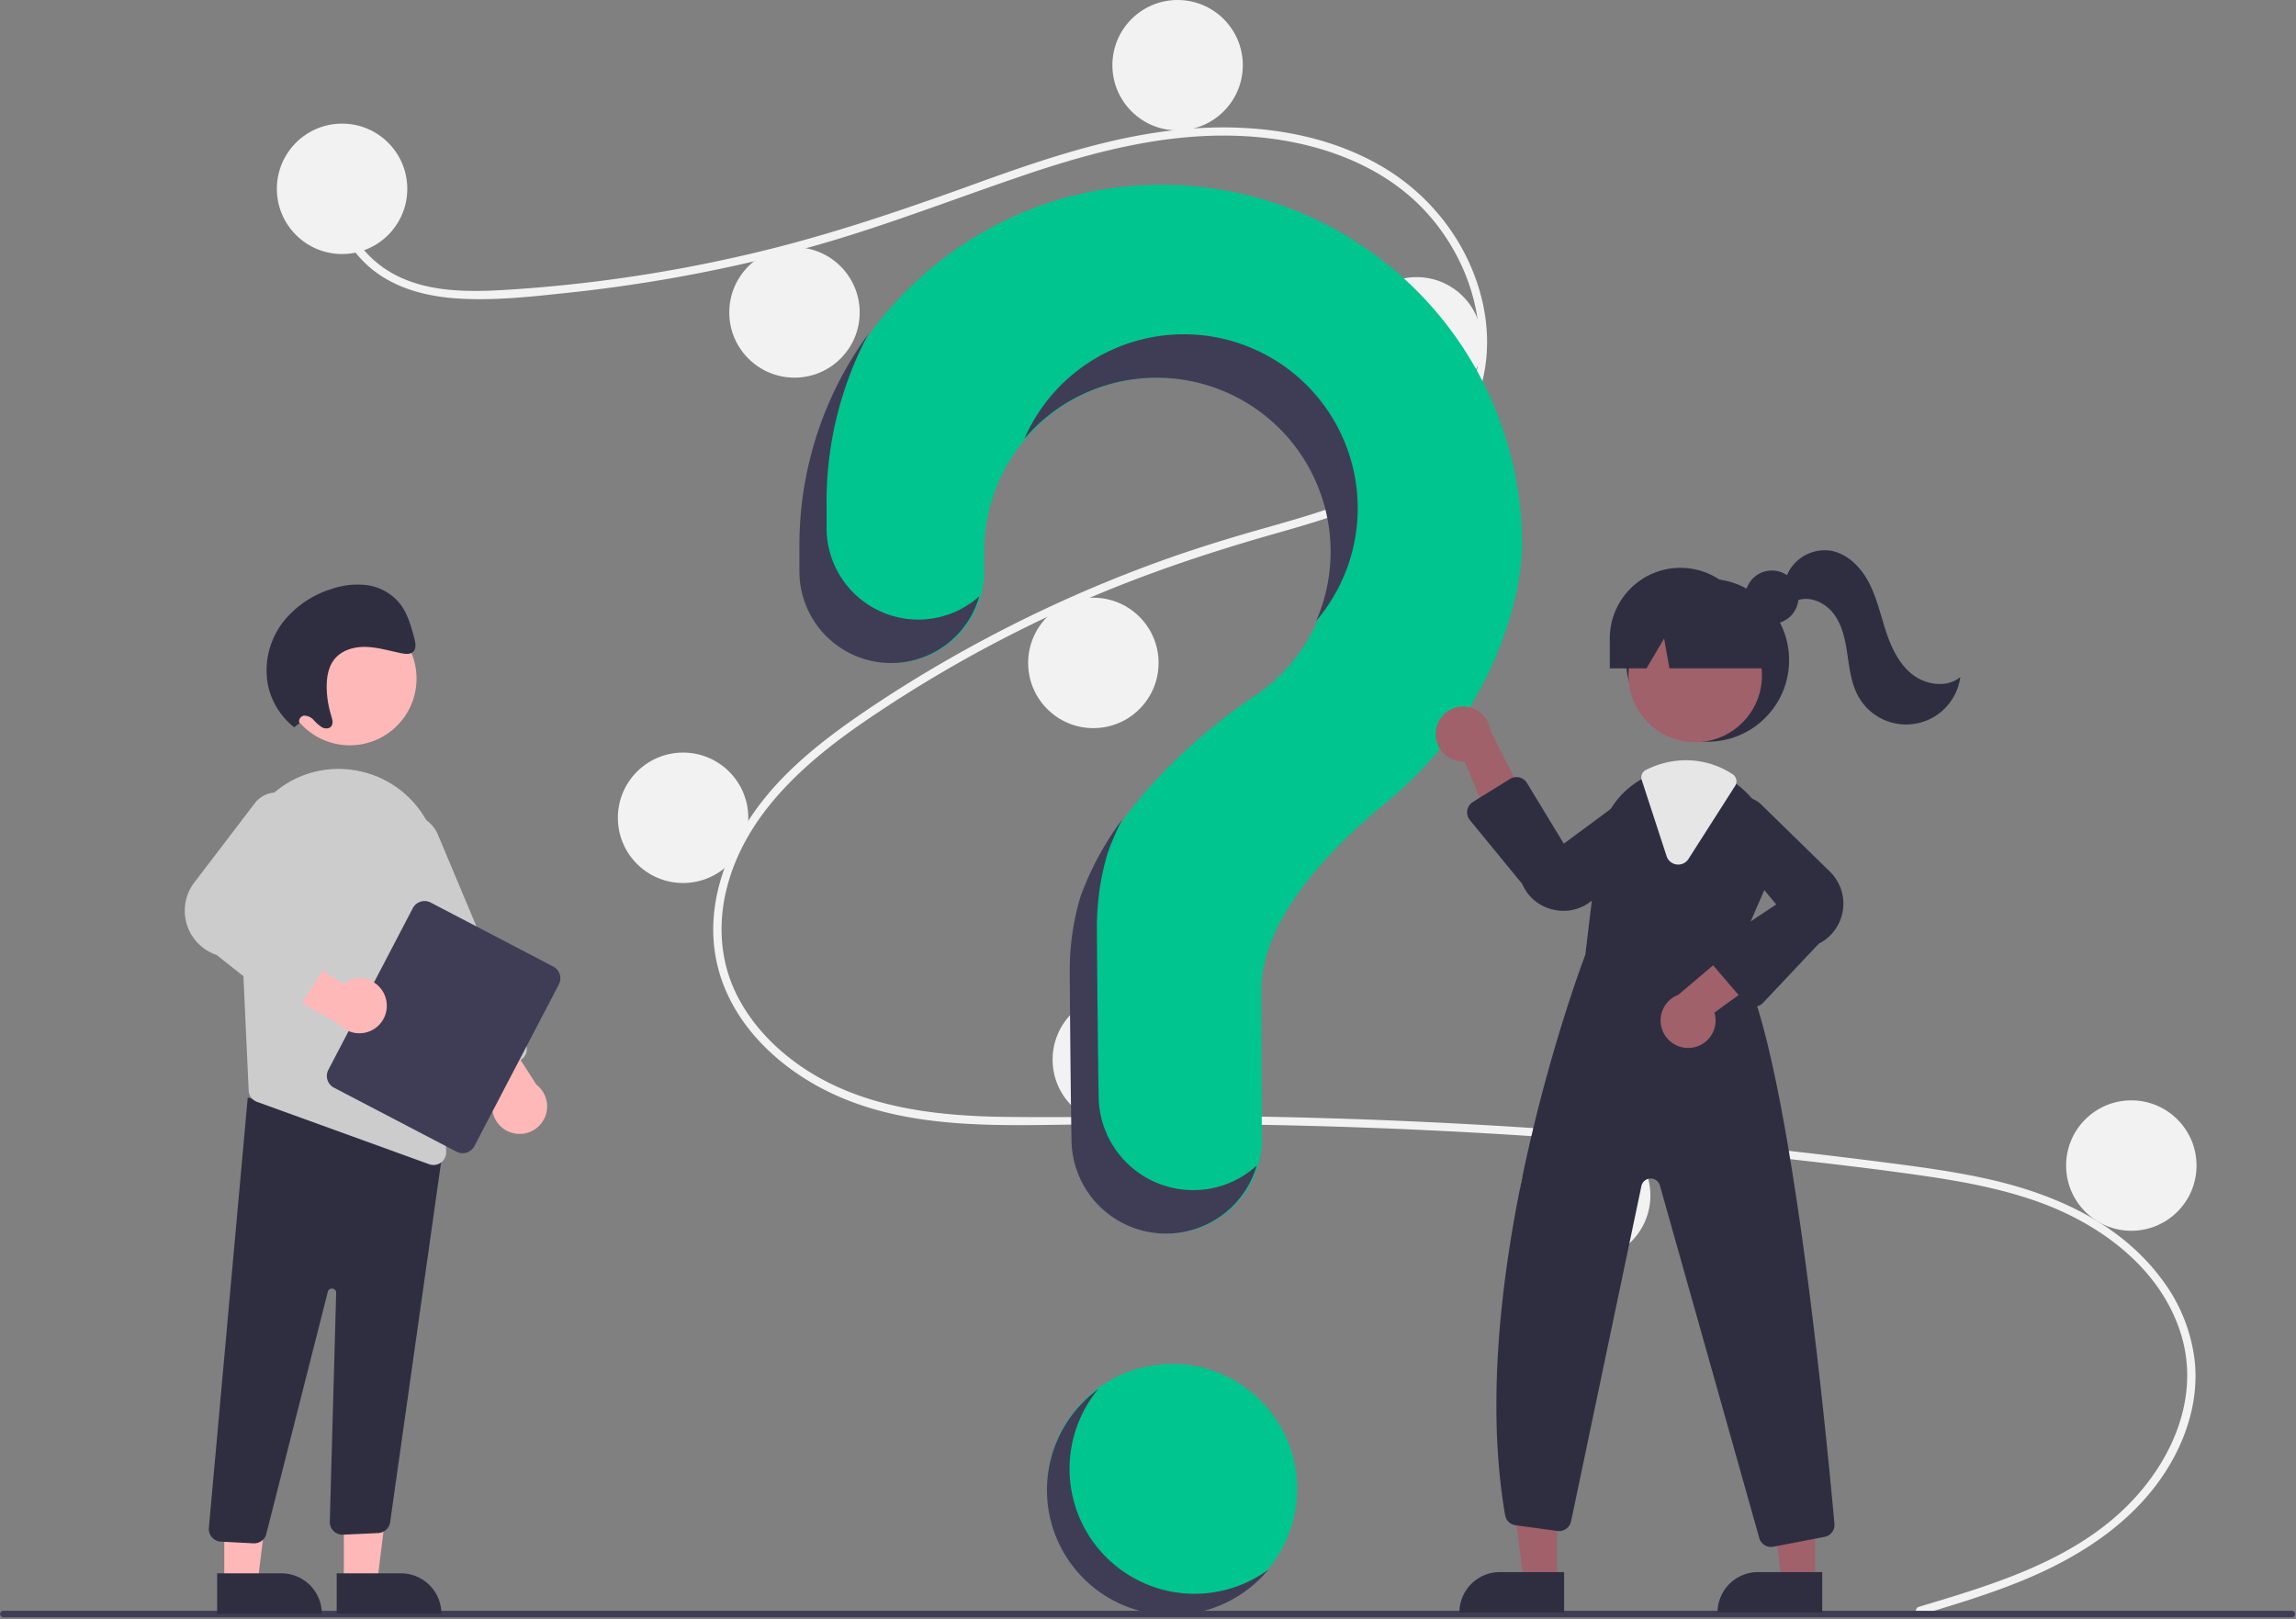 <svg width="845" height="596" viewBox="0 0 845 596" fill="none" xmlns="http://www.w3.org/2000/svg"><rect x="0" y="0" width="845" height="596" fill="#808080" stroke="none"/><g clip-path="url(#clip0)"><path d="M431.393 594c25.405 0 46-20.595 46-46s-20.595-46-46-46-46 20.595-46 46 20.595 46 46 46z" fill="#00C58E"/><path d="M706.199 591.416c25.735-7.729 53.094-15.788 73.504-34.161 18.237-16.419 30.55-41.489 22.994-66.112-7.54-24.572-30.124-40.956-53.441-49.105-13.225-4.622-27.061-7.186-40.892-9.201-15.035-2.189-30.136-3.983-45.23-5.71a2079.775 2079.775 0 00-184.044-12.811c-30.384-.765-60.763-.746-91.152-.305-27.14.394-55.722.384-80.899-11.151-19.579-8.97-37.348-25.289-42.804-46.733-6.297-24.755 5.318-49.964 21.98-67.892 8.783-9.451 19.048-17.404 29.637-24.718 11.487-7.934 23.375-15.306 35.52-22.188a494.562 494.562 0 0174.767-34.468c12.746-4.635 25.681-8.633 38.728-12.322 11.017-3.115 22.068-6.234 32.716-10.477 20.583-8.204 40.161-22.1 45.394-44.882 4.96-21.591-3.403-45.03-18.065-61.07-16.963-18.557-42.539-26.692-67.06-28.008-27.528-1.478-54.422 5.412-80.297 14.155-27.596 9.326-54.598 20.05-82.778 27.604a556.92 556.92 0 01-85.196 15.836c-14.082 1.5-28.59 3.193-42.756 2.045-11.872-.962-23.684-4.454-32.434-12.88-7.503-7.224-11.972-17.154-10.435-27.632.279-1.903 3.17-1.094 2.893.797-1.871 12.756 6.799 24.51 17.484 30.53 12.348 6.958 27.374 6.968 41.121 6.172a537.935 537.935 0 0088.515-12.796c28.592-6.53 56.164-15.866 83.704-25.839 26.156-9.471 52.897-18.716 80.84-20.767 24.246-1.78 49.752 1.752 70.874 14.423 18.564 11.136 32.215 29.707 36.565 51.018 4.25 20.825-1.637 41.785-17.4 56.317-16.322 15.047-38.701 21.479-59.557 27.404-26.452 7.514-52.337 16.298-77.392 27.703a485.833 485.833 0 00-72.8 40.928c-22.247 15.202-44.201 34.331-51.237 61.451-3.277 12.633-2.672 26.032 2.812 37.965 4.876 10.61 12.906 19.535 22.261 26.418 22.321 16.425 50.453 19.797 77.415 20.133 30.281.376 60.563-.646 90.855-.148a2081.102 2081.102 0 01230.976 16.679c13.821 1.776 27.69 3.541 41.278 6.695 24.163 5.608 47.674 16.392 62.692 36.878a61.319 61.319 0 0111.947 30.446c1.052 11.524-1.77 23.069-6.98 33.321-11.532 22.69-33.134 37.123-56.073 46.604-12.287 5.079-25.032 8.926-37.752 12.747-1.853.556-2.645-2.339-.797-2.893h-.001z" fill="#F2F2F2"/><path d="M125.893 93.5c13.255 0 24-10.745 24-24s-10.745-24-24-24-24 10.745-24 24 10.745 24 24 24zM292.393 139c13.255 0 24-10.745 24-24s-10.745-24-24-24-24 10.745-24 24 10.745 24 24 24zM433.393 48c13.255 0 24-10.745 24-24s-10.745-24-24-24-24 10.745-24 24 10.745 24 24 24zM521.393 150c13.255 0 24-10.745 24-24s-10.745-24-24-24-24 10.745-24 24 10.745 24 24 24zM402.393 268c13.255 0 24-10.745 24-24s-10.745-24-24-24-24 10.745-24 24 10.745 24 24 24zM251.393 325c13.255 0 24-10.745 24-24s-10.745-24-24-24-24 10.745-24 24 10.745 24 24 24zM411.393 414c13.255 0 24-10.745 24-24s-10.745-24-24-24-24 10.745-24 24 10.745 24 24 24zM583.393 464c13.255 0 24-10.745 24-24s-10.745-24-24-24-24 10.745-24 24 10.745 24 24 24zM784.393 453c13.255 0 24-10.745 24-24s-10.745-24-24-24-24 10.745-24 24 10.745 24 24 24z" fill="#F2F2F2"/><path d="M426.465 68.003c-71.892.508-130.756 58.93-131.777 130.817-.009.663-.014 5.33-.013 11.434A33.748 33.748 0 00328.419 244a33.775 33.775 0 0023.883-9.904 33.762 33.762 0 009.878-23.894l-.006-7.202a64.005 64.005 0 0162.886-64.004 64 64 0 0135.635 117.883l.011.015s-48.028 30.919-62.671 73.335l.013.003A93.99 93.99 0 00394.174 357c0 3.725.219 36.321.643 62.778A34.79 34.79 0 00429.607 454a34.793 34.793 0 0032.207-21.629 34.803 34.803 0 002.587-13.382c-.147-24.229-.227-52.441-.227-54.489 0-26.045 25.126-51.995 45.764-68.917 23.766-19.487 40.868-46.043 47.737-76a86.746 86.746 0 002.499-18.833 132.742 132.742 0 00-39.221-94.207 132.751 132.751 0 00-94.488-38.54z" fill="#00C58E"/><path d="M843.485 595.262H1.191a1.192 1.192 0 010-2.382h842.294a1.19 1.19 0 010 2.382z" fill="#3F3D56"/><path d="M628.449 272.996c16.568 0 30-13.432 30-30 0-16.569-13.432-30-30-30-16.569 0-30 13.431-30 30 0 16.568 13.431 30 30 30z" fill="#2F2E41"/><path d="M573.012 582.129h-12.259l-5.833-47.288h18.095l-.003 47.288z" fill="#A0616A"/><path d="M551.996 578.626h23.643v14.887h-38.53a14.889 14.889 0 0114.887-14.887z" fill="#2F2E41"/><path d="M668.012 582.129h-12.259l-5.833-47.288h18.095l-.003 47.288z" fill="#A0616A"/><path d="M646.996 578.626h23.643v14.887h-38.53a14.889 14.889 0 0114.887-14.887z" fill="#2F2E41"/><path d="M623.89 273.171c13.564 0 24.561-10.996 24.561-24.561s-10.997-24.561-24.561-24.561c-13.565 0-24.561 10.996-24.561 24.561s10.996 24.561 24.561 24.561z" fill="#A0616A"/><path d="M638.529 352.406l10.99-25.25a31.383 31.383 0 00-6.95-35.6 31.928 31.928 0 00-3.07-2.67 30.937 30.937 0 00-18.99-6.57 32.172 32.172 0 00-13.4 2.98c-.36.16-.71.33-1.07.5-.69.33-1.37.69-2.03 1.06a31.679 31.679 0 00-15.7 23.88l-4.85 40.64c-1.22 3.19-44.74 118.39-29.52 206.34a4.468 4.468 0 003.82 3.67l15.43 2.1a4.499 4.499 0 005.01-3.53l25.89-123.41a3.5 3.5 0 013.31-2.78 3.502 3.502 0 013.49 2.55l36.58 129.78a4.473 4.473 0 004.31 3.28c.292-.002.583-.029.87-.08l18.85-3.63a4.472 4.472 0 003.63-4.81c-2.77-30.89-17.49-185.62-36.6-208.45z" fill="#2F2E41"/><path d="M528.439 269.05a10.067 10.067 0 002.682 8.075 10.05 10.05 0 007.913 3.128l13.729 32.993 10.385-15.395-14.63-28.97a10.112 10.112 0 00-10.114-8.834 10.114 10.114 0 00-9.965 9.003zM622.528 385.626a10.056 10.056 0 008.426-12.913l28.886-21.038-17.391-6.513-24.763 20.977a10.114 10.114 0 00-6.235 11.895 10.111 10.111 0 0011.077 7.592z" fill="#A0616A"/><path d="M575.44 335.241a17.075 17.075 0 01-3.299-.325 16.31 16.31 0 01-11.947-9.616l-19.235-23.454a4.505 4.505 0 01-.959-3.592 4.504 4.504 0 012.07-3.088l13.685-8.471a4.504 4.504 0 015.021.19c.48.351.886.792 1.194 1.3l13.557 22.334 25.961-19.186a9.723 9.723 0 0112.378 2.894 9.724 9.724 0 01-1.068 12.667l-25.912 23.637a16.255 16.255 0 01-11.446 4.71zM645.59 370.513l-.106-.001a4.508 4.508 0 01-3.311-1.57l-12.166-14.193a4.502 4.502 0 01.92-6.673l22.782-15.188-20.639-24.812a9.72 9.72 0 0114.888-12.183l25.083 24.513a16.529 16.529 0 015.228 14.434 16.529 16.529 0 01-8.903 12.506L648.865 369.1a4.511 4.511 0 01-3.275 1.413z" fill="#2F2E41"/><path d="M617.645 318.214c-.195 0-.39-.012-.584-.037a4.463 4.463 0 01-3.711-3.069l-9.142-28.029a3.083 3.083 0 011.594-3.725l.297-.14c.269-.128.535-.254.807-.375a32.581 32.581 0 0113.603-3.023 31.316 31.316 0 0117.161 5.157 3.127 3.127 0 01.902 4.294l-17.15 26.868a4.46 4.46 0 01-3.777 2.079z" fill="#E6E6E6"/><path d="M652.101 229.603c5.422 0 9.817-4.395 9.817-9.817 0-5.421-4.395-9.817-9.817-9.817-5.422 0-9.817 4.396-9.817 9.817 0 5.422 4.395 9.817 9.817 9.817z" fill="#2F2E41"/><path d="M618.449 208.996a26 26 0 00-26 26v11h13.529l6.471-11 1.941 11h41.059l-11-11a26 26 0 00-26-26zM657.147 213.062a15.149 15.149 0 0116.48-10.396c6.256 1.046 11.203 6.075 14.15 11.691 2.947 5.617 4.308 11.903 6.289 17.928 1.981 6.026 4.791 12.084 9.793 15.984 5.002 3.901 12.677 4.959 17.59.946a20.117 20.117 0 01-37.477 7.182c-2.592-4.612-3.261-10.017-4.03-15.251-.769-5.234-1.767-10.65-4.862-14.941-3.095-4.29-8.888-7.093-13.804-5.138l-4.129-8.005z" fill="#2F2E41"/><path d="M337.947 228.038a33.746 33.746 0 01-33.745-33.746c0-6.103.004-10.77.014-11.434a131.51 131.51 0 0115.358-59.909 131.8 131.8 0 00-25.358 75.909c-.01.664-.014 5.331-.014 11.434a33.75 33.75 0 0033.745 33.746 33.767 33.767 0 0032.487-24.59 33.618 33.618 0 01-22.487 8.59zM428.753 139.109a64 64 0 0151.283 30.107 64.003 64.003 0 014.376 59.306 63.994 63.994 0 004.678-76.753 64 64 0 00-96.149-12.366 64.01 64.01 0 00-15.955 22.134 63.867 63.867 0 0151.767-22.428zM439.134 438.038a34.787 34.787 0 01-34.789-34.222c-.424-26.456-.643-59.052-.643-62.778a94.034 94.034 0 013.873-26.768l-.012-.003a95.191 95.191 0 015.494-12.7 110.081 110.081 0 00-15.494 28.7l.012.003a94.034 94.034 0 00-3.873 26.768c0 3.726.219 36.322.643 62.778a34.784 34.784 0 0034.789 34.222 34.805 34.805 0 0033.402-25.048 34.655 34.655 0 01-23.402 9.048z" fill="#3F3D56"/><path d="M126.541 582.585l12.259-.001 5.833-47.288-18.095.001.003 47.288z" fill="#FFB8B8"/><path d="M162.445 593.968l-38.531.001-.001-14.887 23.644-.001a14.888 14.888 0 0114.888 14.886v.001z" fill="#2F2E41"/><path d="M82.541 582.585l12.259-.001 5.833-47.288-18.095.001.003 47.288z" fill="#FFB8B8"/><path d="M118.445 593.968l-38.531.001v-14.887l23.643-.001a14.888 14.888 0 0114.888 14.886v.001zM93.254 568.042l-11.975-.63a4.675 4.675 0 01-4.419-4.967l14.313-158.466 65.911 17.785 6.351-1.732-19.859 140.285a4.696 4.696 0 01-4.358 3.944l-12.909.602a4.683 4.683 0 01-3.517-1.316 4.666 4.666 0 01-1.414-3.48l2.339-84.196a1.563 1.563 0 00-.379-1.064 1.561 1.561 0 00-2.704.704l-22.557 88.812a4.643 4.643 0 01-4.57 3.726c-.083 0-.168-.002-.253-.007z" fill="#2F2E41"/><path d="M128.742 274.32c13.565 0 24.561-10.997 24.561-24.561 0-13.565-10.996-24.561-24.561-24.561s-24.561 10.996-24.561 24.561c0 13.564 10.996 24.561 24.561 24.561z" fill="#FFB8B8"/><path d="M87.85 321.918l2.7 58.267.976 21.199a4.644 4.644 0 003.075 4.175l63.336 22.944c.511.19 1.053.285 1.599.28a4.652 4.652 0 003.349-1.404 4.644 4.644 0 001.315-3.384l-2.597-104.767a36.925 36.925 0 00-30.743-35.677c-.613-.094-1.236-.187-1.859-.271a36.26 36.26 0 00-29.166 9.442 37.237 37.237 0 00-11.985 29.196z" fill="#CCC"/><path d="M188.192 416.876a10.071 10.071 0 01-6.508-6.265 10.056 10.056 0 01-.492-4.616 10.056 10.056 0 011.631-4.346l-21.478-28.56 18.535-1.147 17.554 27.297a10.113 10.113 0 012.772 12.692 10.112 10.112 0 01-12.014 4.945z" fill="#FFB8B8"/><path d="M173.091 396.481a4.634 4.634 0 01-2.541-2.518l-32.358-77.095a12.466 12.466 0 012.632-13.602 12.453 12.453 0 018.8-3.693 12.45 12.45 0 018.833 3.614 12.465 12.465 0 012.719 4.034l32.358 77.096a4.68 4.68 0 01-2.5 6.118l-14.366 6.029a4.648 4.648 0 01-3.577.017z" fill="#CCC"/><path d="M120.845 393.762l31.08-59.509a4.883 4.883 0 016.575-2.064l45.111 23.56a4.877 4.877 0 012.064 6.575l-31.08 59.509a4.876 4.876 0 01-6.575 2.064l-45.111-23.56a4.877 4.877 0 01-2.064-6.575z" fill="#3F3D56"/><path d="M141.688 366.574a10.057 10.057 0 00-6.638-6.127 10.07 10.07 0 00-8.879 1.666l-29.778-19.754-.05 18.57 28.285 15.912a10.11 10.11 0 0017.06-10.267z" fill="#FFB8B8"/><path d="M104.038 370.75l-24.337-19.278a17.162 17.162 0 01-7.823-27.135l22.097-28.96a10.097 10.097 0 0117.13 10.285l-17.484 28.6 25.694 12.186a4.701 4.701 0 011.557 1.194 4.685 4.685 0 011.068 3.685 4.685 4.685 0 01-.677 1.841l-10.372 16.414a4.673 4.673 0 01-5.147 2.02 4.722 4.722 0 01-1.706-.852z" fill="#CCC"/><path d="M110.183 266.205a2.141 2.141 0 01.237-1.864 2.132 2.132 0 011.619-.955 4.92 4.92 0 011.914.502 4.918 4.918 0 011.563 1.213 13.78 13.78 0 003.071 2.637c1.188.599 2.799.514 3.477-.628.636-1.072.2-2.508-.185-3.753a36.91 36.91 0 01-1.63-9.77c-.111-3.701.411-7.562 2.459-10.449 2.644-3.724 7.372-5.138 11.846-5.036 4.474.103 8.875 1.484 13.307 2.357 1.53.301 3.328.455 4.352-.73 1.088-1.261.688-3.302.225-5.004-1.201-4.418-2.475-8.985-5.265-12.552a18.898 18.898 0 00-12.061-6.791 28.932 28.932 0 00-13.462 1.529 36.096 36.096 0 00-17.683 12.318 29.237 29.237 0 00-5.578 21.601 26.667 26.667 0 009.886 16.854l1.908-1.479z" fill="#2F2E41"/><path d="M421.258 582.78a45.99 45.99 0 01-26.433-52.583 45.99 45.99 0 019.363-18.906 46.011 46.011 0 00-18.677 32.902 46.005 46.005 0 0012.309 35.776 46.008 46.008 0 0034.968 14.445 46.006 46.006 0 0033.969-16.659 45.976 45.976 0 01-45.499 5.025z" fill="#3F3D56"/></g><defs><clipPath id="clip0"><path fill="#fff" d="M0 0h844.675v595.262H0z"/></clipPath></defs></svg>